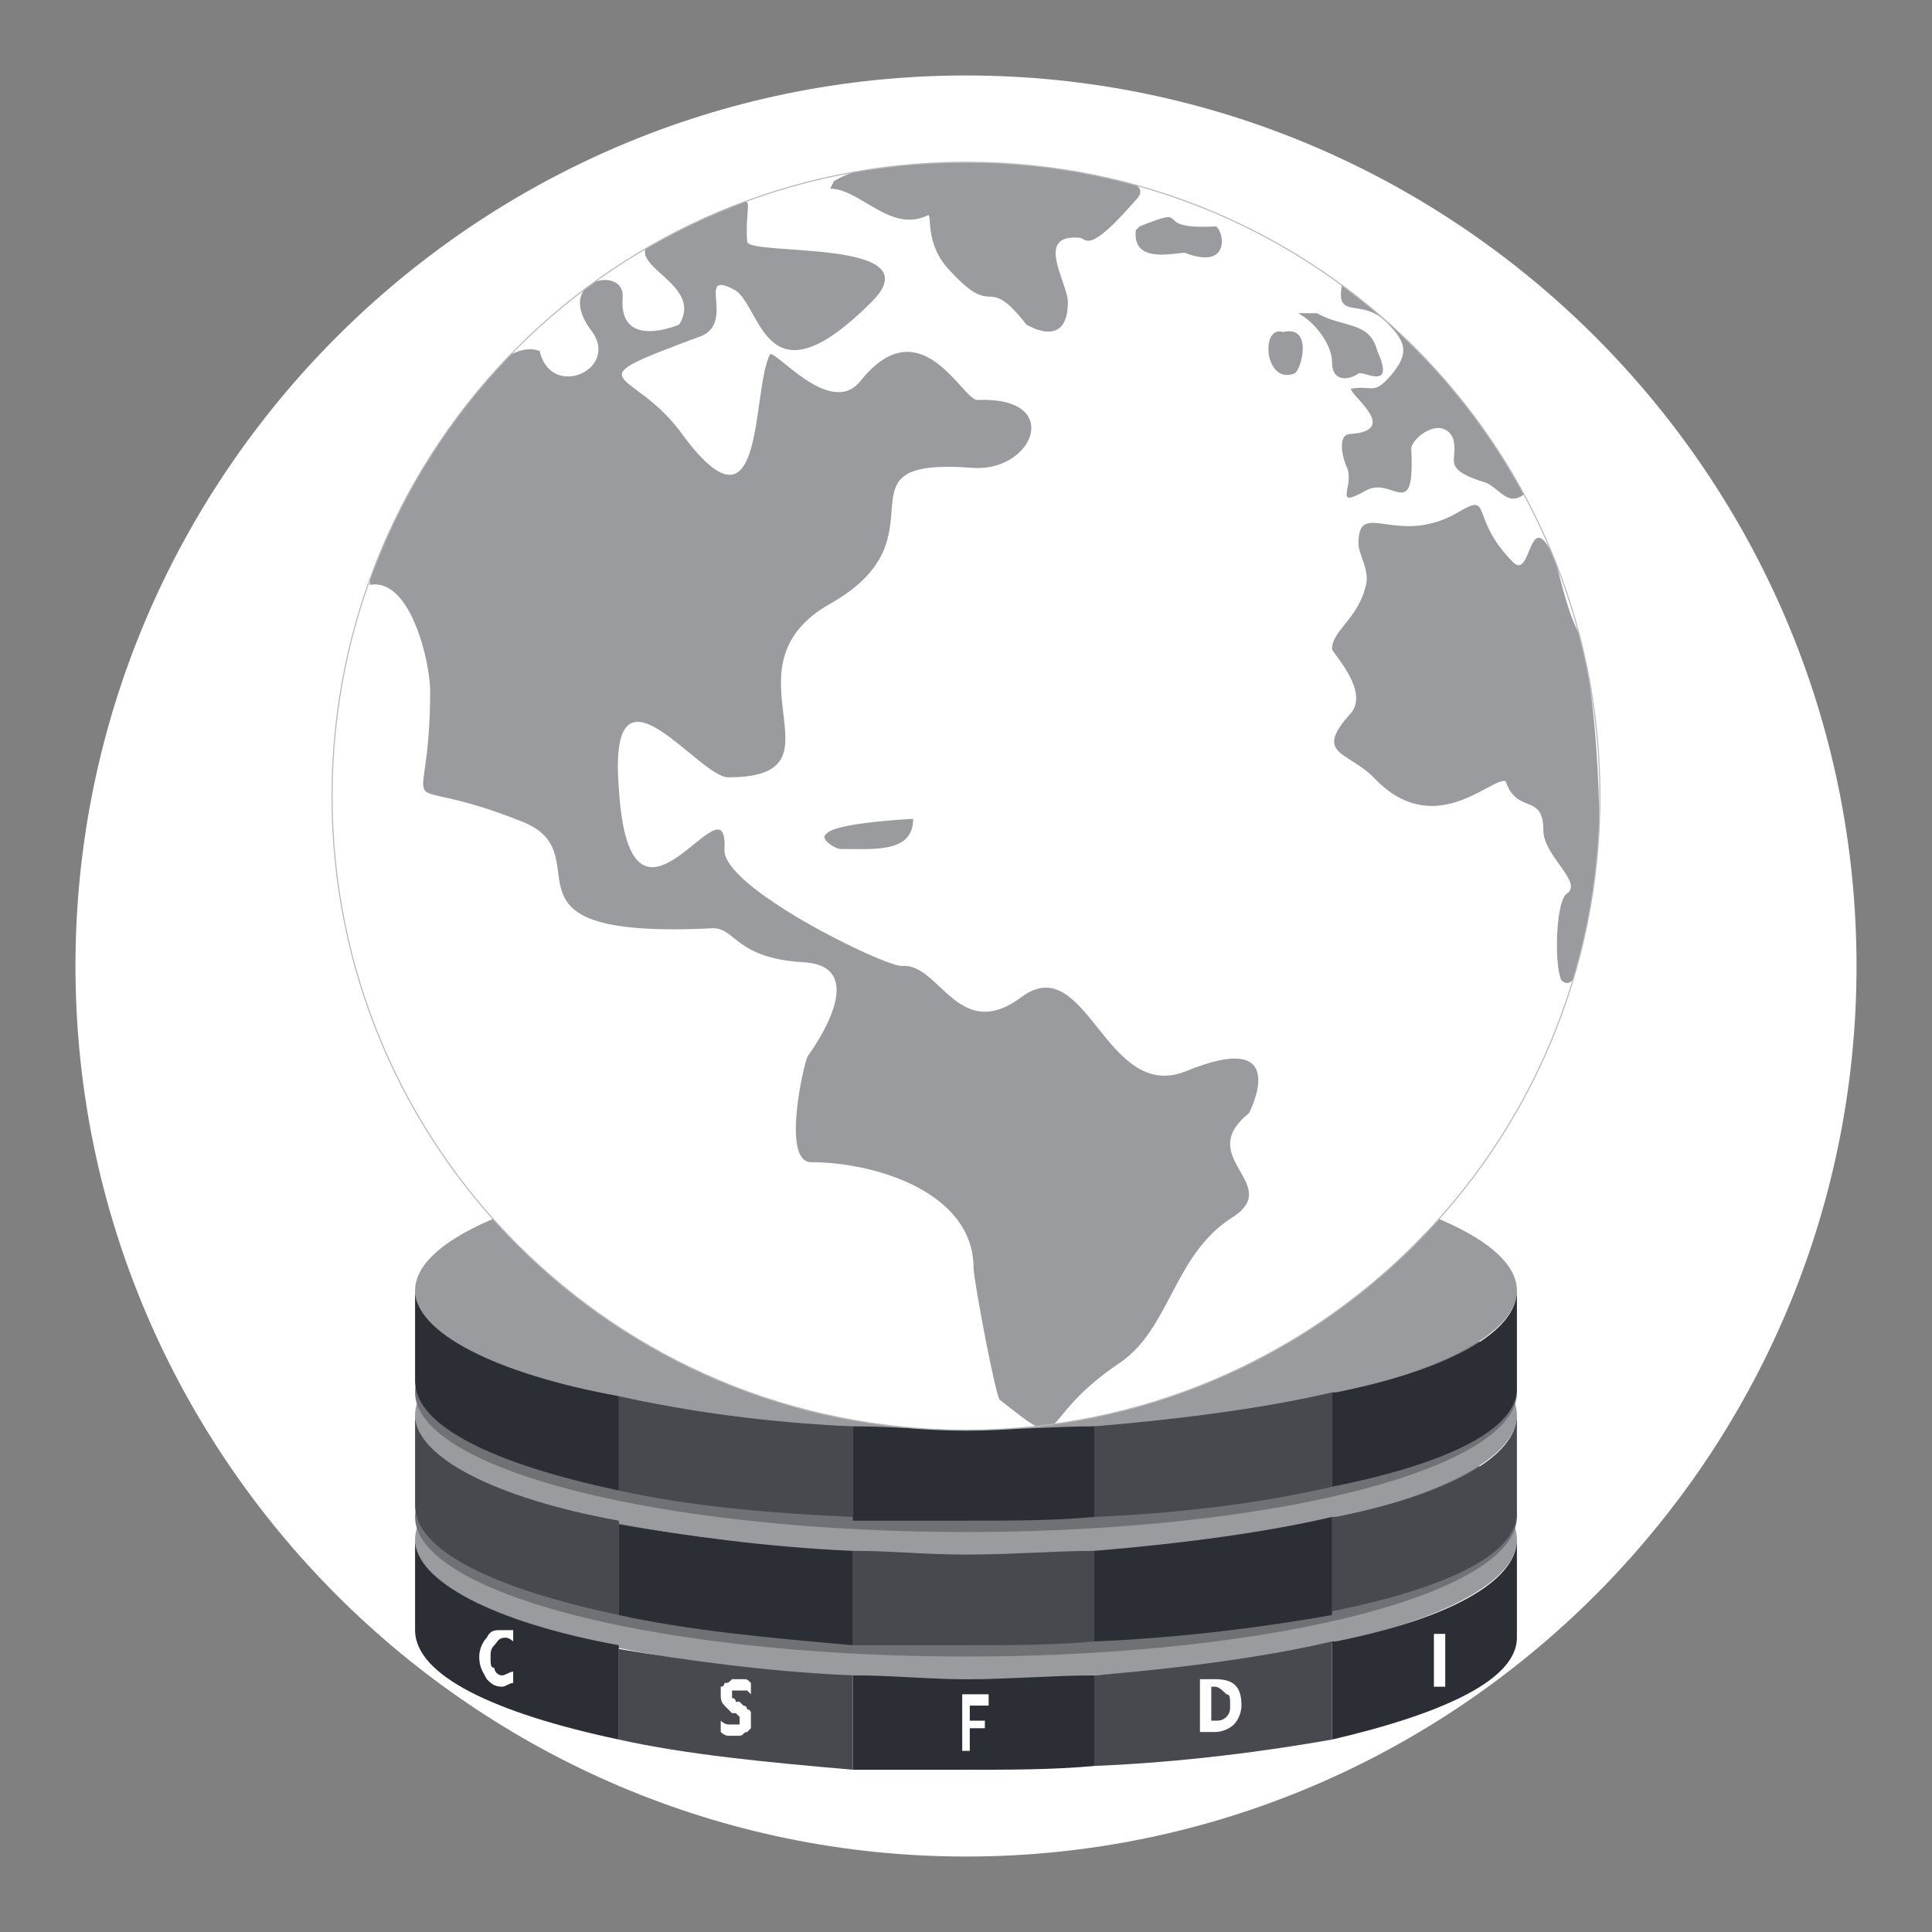 <?xml version="1.0" encoding="UTF-8"?>
<!DOCTYPE svg PUBLIC "-//W3C//DTD SVG 1.1//EN" "http://www.w3.org/Graphics/SVG/1.1/DTD/svg11.dtd">
<!-- Creator: CorelDRAW X8 -->
<svg xmlns="http://www.w3.org/2000/svg" xml:space="preserve" width="512px" height="512px" version="1.1" style="shape-rendering:geometricPrecision; text-rendering:geometricPrecision; image-rendering:optimizeQuality; fill-rule:evenodd; clip-rule:evenodd"
viewBox="0 0 512 512"
 xmlns:xlink="http://www.w3.org/1999/xlink">
 <rect x="0" y="0" width="512" height="512" fill="#808080" stroke="none"/>
 <defs>
  <style type="text/css">
   <![CDATA[
    .str0 {stroke:#BABABD;stroke-width:0.3}
    .fil0 {fill:none}
    .fil3 {fill:#2B2E34}
    .fil4 {fill:#47494F}
    .fil6 {fill:#6F7175}
    .fil2 {fill:#9A9B9F}
    .fil5 {fill:white;fill-rule:nonzero}
    .fil1 {fill:white}
   ]]>
  </style>
     <clipPath id="id0">
      <path d="M256 43c93,0 168,75 168,168 0,93 -75,168 -168,168 -93,0 -168,-75 -168,-168 0,-93 75,-168 168,-168z"/>
     </clipPath>
     <clipPath id="id1">
      <path d="M256 43c93,0 168,75 168,168 0,93 -75,168 -168,168 -93,0 -168,-75 -168,-168 0,-93 75,-168 168,-168z"/>
     </clipPath>
 </defs>
 <g id="Layer_x0020_1">
  <rect class="fil0" width="512" height="512"/>
  <g id="_1835927951280">
   <path class="fil1" d="M256 20c130,0 236,106 236,236 0,130 -106,236 -236,236 -130,0 -236,-106 -236,-236 0,-130 106,-236 236,-236z"/>
   <g>
    <g>
     <path class="fil0" d="M110 407c0,21 65,37 146,37 81,0 146,-16 146,-37l0 26c0,21 -65,36 -146,36 -81,0 -146,-17 -146,-37l0 -25z"/>
     <g>
      <g>
       <ellipse class="fil2" cx="256" cy="408" rx="146" ry="37"/>
       <path class="fil3" d="M353 435l1 0c30,-6 48,-16 48,-27l0 26c0,11 -19,20 -49,27l0 0 0 -26z"/>
       <path class="fil4" d="M290 444l0 0c24,-2 46,-5 63,-9l0 26c-17,3 -39,6 -63,7l0 0 0 -24z"/>
       <path class="fil3" d="M226 444l1 0c9,0 19,1 29,1 12,0 23,-1 34,-1l0 24c-11,1 -22,1 -34,1 -10,0 -20,0 -30,0l0 0 0 -25z"/>
       <path class="fil4" d="M164 436l0 1c18,3 39,6 62,7l0 25c-23,-2 -44,-4 -62,-8l0 0 0 -25z"/>
       <path class="fil3" d="M110 408c0,11 21,22 54,28l0 25c-33,-7 -54,-17 -54,-29l0 -24z"/>
      </g>
      <g>
       <path class="fil5" d="M136 446c-1,0 -2,1 -3,1 -2,0 -3,-1 -4,-2 -1,-2 -2,-3 -2,-6 0,-2 1,-4 2,-5 1,-2 2,-2 4,-2 2,0 3,0 3,0l0 3c0,0 -1,-1 -2,-1 -2,0 -2,1 -3,2 -1,1 -1,2 -1,3 0,2 0,3 1,3 0,1 1,2 2,2 1,0 2,-1 3,-1l0 3z"/>
       <path class="fil5" d="M191 459l0 -3c0,0 1,1 2,1 0,0 1,0 1,0 1,0 1,0 1,0 0,0 1,0 1,0 0,0 0,0 0,0 0,-1 0,-1 0,-1 0,0 0,-1 0,-1 0,0 0,0 0,0 -1,-1 -1,-1 -1,-1 -1,0 -1,0 -1,0 -1,-1 -2,-2 -2,-2 -1,-1 -1,-2 -1,-3 0,0 0,-1 0,-2 1,0 1,-1 1,-1 1,0 1,0 2,-1 0,0 1,0 2,0 0,0 1,0 1,0 1,0 1,0 2,1l0 3c-1,-1 -1,-1 -1,-1 0,0 -1,0 -1,0 0,0 0,0 -1,0 0,0 0,0 0,0 -1,0 -1,0 -1,0 0,0 -1,0 -1,0 0,0 0,0 0,1 0,0 0,0 0,0 0,0 0,1 0,1 0,0 0,0 0,0 1,0 1,1 1,1 0,0 1,0 1,0 1,1 1,1 1,1 1,0 1,1 1,1 1,0 1,1 1,1 0,1 0,1 0,2 0,0 0,1 0,2 0,0 -1,1 -1,1 -1,0 -1,1 -2,1 0,0 -1,0 -2,0 0,0 -1,0 -1,0 -1,0 -2,-1 -2,-1z"/>
       <polygon class="fil5" points="262,452 257,452 257,456 261,456 261,458 257,458 257,464 255,464 255,449 262,449 "/>
       <path class="fil5" d="M318 459l0 -14 4 0c5,0 7,2 7,7 0,2 -1,4 -2,5 -1,1 -3,2 -5,2l-4 0zm3 -12l0 9 1 0c1,0 2,0 3,-1 1,-1 1,-2 1,-3 0,-2 0,-3 -1,-3 -1,-1 -2,-2 -3,-2l-1 0z"/>
       <polygon class="fil5" points="383,447 380,447 380,433 383,433 "/>
      </g>
     </g>
     <path class="fil0" d="M110 374c0,21 65,37 146,37 81,0 146,-16 146,-37l0 26c0,21 -65,36 -146,36 -81,0 -146,-17 -146,-37l0 -25z"/>
     <ellipse class="fil6" cx="256" cy="402" rx="146" ry="37"/>
     <ellipse class="fil2" cx="256" cy="375" rx="146" ry="37"/>
     <path class="fil4" d="M353 402l1 0c30,-6 48,-16 48,-27l0 26c0,11 -19,20 -49,26l0 1 0 -26z"/>
     <path class="fil3" d="M290 411l0 0c24,-2 46,-5 63,-9l0 26c-17,3 -39,6 -63,7l0 0 0 -24z"/>
     <path class="fil4" d="M226 411l1 0c9,0 19,1 29,1 12,0 23,-1 34,-1l0 24c-11,1 -22,1 -34,1 -10,0 -20,0 -30,0l0 0 0 -25z"/>
     <path class="fil3" d="M164 403l0 1c18,3 39,6 62,7l0 25c-23,-2 -44,-4 -62,-8l0 0 0 -25z"/>
     <path class="fil4" d="M110 375c0,11 21,22 54,28l0 25c-33,-7 -54,-17 -54,-29l0 -24z"/>
     <path class="fil0" d="M110 341c0,21 65,37 146,37 81,0 146,-16 146,-37l0 26c0,21 -65,36 -146,36 -81,0 -146,-17 -146,-37l0 -25z"/>
     <ellipse class="fil6" cx="256" cy="369" rx="146" ry="37"/>
     <ellipse class="fil2" cx="256" cy="342" rx="146" ry="37"/>
     <path class="fil3" d="M353 369l1 0c30,-6 48,-16 48,-27l0 26c0,11 -19,20 -49,26l0 0 0 -25z"/>
     <path class="fil4" d="M290 378l0 0c24,-2 46,-5 63,-9l0 25c-17,4 -39,7 -63,8l0 0 0 -24z"/>
     <path class="fil3" d="M226 378l1 0c9,0 19,1 29,1 12,0 23,-1 34,-1l0 24c-11,1 -22,1 -34,1 -10,0 -20,0 -30,0l0 -1 0 -24z"/>
     <path class="fil4" d="M164 370l0 0c18,4 39,7 62,8l0 24c-23,-1 -44,-3 -62,-7l0 0 0 -25z"/>
     <path class="fil3" d="M110 342c0,11 21,22 54,28l0 25c-33,-7 -54,-17 -54,-29l0 -24z"/>
     <path class="fil0" d="M110 308c0,21 65,37 146,37 81,0 146,-16 146,-37l0 26c0,21 -65,36 -146,36 -81,0 -146,-17 -146,-37l0 -25z"/>
    </g>
    <g style="clip-path:url(#id0)">
     <polygon class="fil1" points="88,43 424,43 424,379 88,379 "/>
    </g>
    <g style="clip-path:url(#id1)">
     <g>
      <path id="1" class="fil2" d="M98 155c11,-2 16,21 16,28 0,39 -12,20 25,35 21,9 -11,31 50,28 6,0 6,8 24,9 16,1 6,18 1,25 -1,2 -7,28 1,28 17,0 43,8 43,28 0,3 6,35 7,35 19,15 8,6 32,-10 13,-9 14,-28 29,-38 15,-9 -10,-16 5,-28 0,0 12,-23 -17,-11 -21,8 -26,-32 -43,-20 -17,13 -22,-9 -32,-8 -5,0 -48,-21 -47,-31 1,-21 -25,32 -28,-16 -3,-38 21,-3 29,-3 33,0 -3,-29 27,-46 32,-18 -1,-39 38,-36 16,1 24,-19 1,-18 -4,0 -15,-25 -31,-5 -8,10 -23,-9 -24,-7 -5,10 -1,52 -24,20 -13,-17 -29,-12 6,-25 9,-4 -2,-18 9,-12 7,5 8,31 36,3 17,-17 -33,-12 -33,-16 -1,-14 6,-13 -18,-4 -24,9 8,13 0,26 0,0 -16,7 -15,-7 1,-9 -19,-5 -8,9 7,10 -11,18 -14,5 -16,-6 -45,50 -45,62z"/>
      <path class="fil2" d="M220 50c8,0 16,12 26,7 1,0 -1,8 6,15 12,13 9,0 20,14 0,0 11,7 11,-6 0,-5 -9,-18 3,-17 2,0 2,5 15,-10 4,-4 -2,-6 -18,-9 -15,-2 -49,-4 -62,4 0,0 -1,2 -1,2z"/>
      <path class="fil2" d="M302 60c15,-6 2,1 20,0 2,0 5,12 -8,7 -3,0 -14,3 -13,-6l1 -1z"/>
      <path class="fil2" d="M340 88c8,-2 5,10 3,11 -8,3 -9,-13 -3,-11z"/>
      <path class="fil2" d="M344 83c4,2 9,8 9,13 0,5 4,5 7,3 1,-1 10,5 5,-6 -2,-8 -9,-6 -16,-10 0,0 -5,0 -5,0z"/>
      <path class="fil2" d="M356 74c-3,12 5,4 12,12 5,5 5,8 1,13 -5,6 -5,3 -11,4 0,2 13,11 0,12 -4,0 -2,7 -1,9 2,5 -4,11 5,6 7,-4 13,9 12,-11 0,-3 8,-9 11,-3 2,6 -4,8 9,12 4,2 6,7 11,2 2,-1 1,-4 -1,-6 -2,-1 -8,-12 -11,-15 -1,-2 -8,-13 -10,-16 -5,-7 -9,-9 -14,-14 -1,-2 -7,-1 -11,-5 0,0 -2,0 -2,0z"/>
      <path class="fil2" d="M360 144c0,-12 10,1 26,-8 10,-6 3,1 15,13 5,5 4,-16 11,-1 1,3 3,13 6,19 5,10 8,63 4,74 -1,3 -3,23 -8,19 -2,-2 -2,-20 1,-23 5,-3 -6,-10 -6,-17 0,-10 -7,-4 -10,-13 -4,-1 -19,16 -35,-1 -7,-7 -16,-6 -6,-17 5,-6 -5,-16 -5,-17 0,-5 7,-8 9,-17 1,-4 -2,-8 -2,-11z"/>
      <path class="fil2" d="M219 221c2,-3 23,-4 23,-4 0,9 -10,8 -19,8 -2,0 -6,-3 -4,-4z"/>
     </g>
    </g>
    <path class="fil0 str0" d="M256 43c93,0 168,75 168,168 0,93 -75,168 -168,168 -93,0 -168,-75 -168,-168 0,-93 75,-168 168,-168z"/>
   </g>
  </g>
 </g>
</svg>
